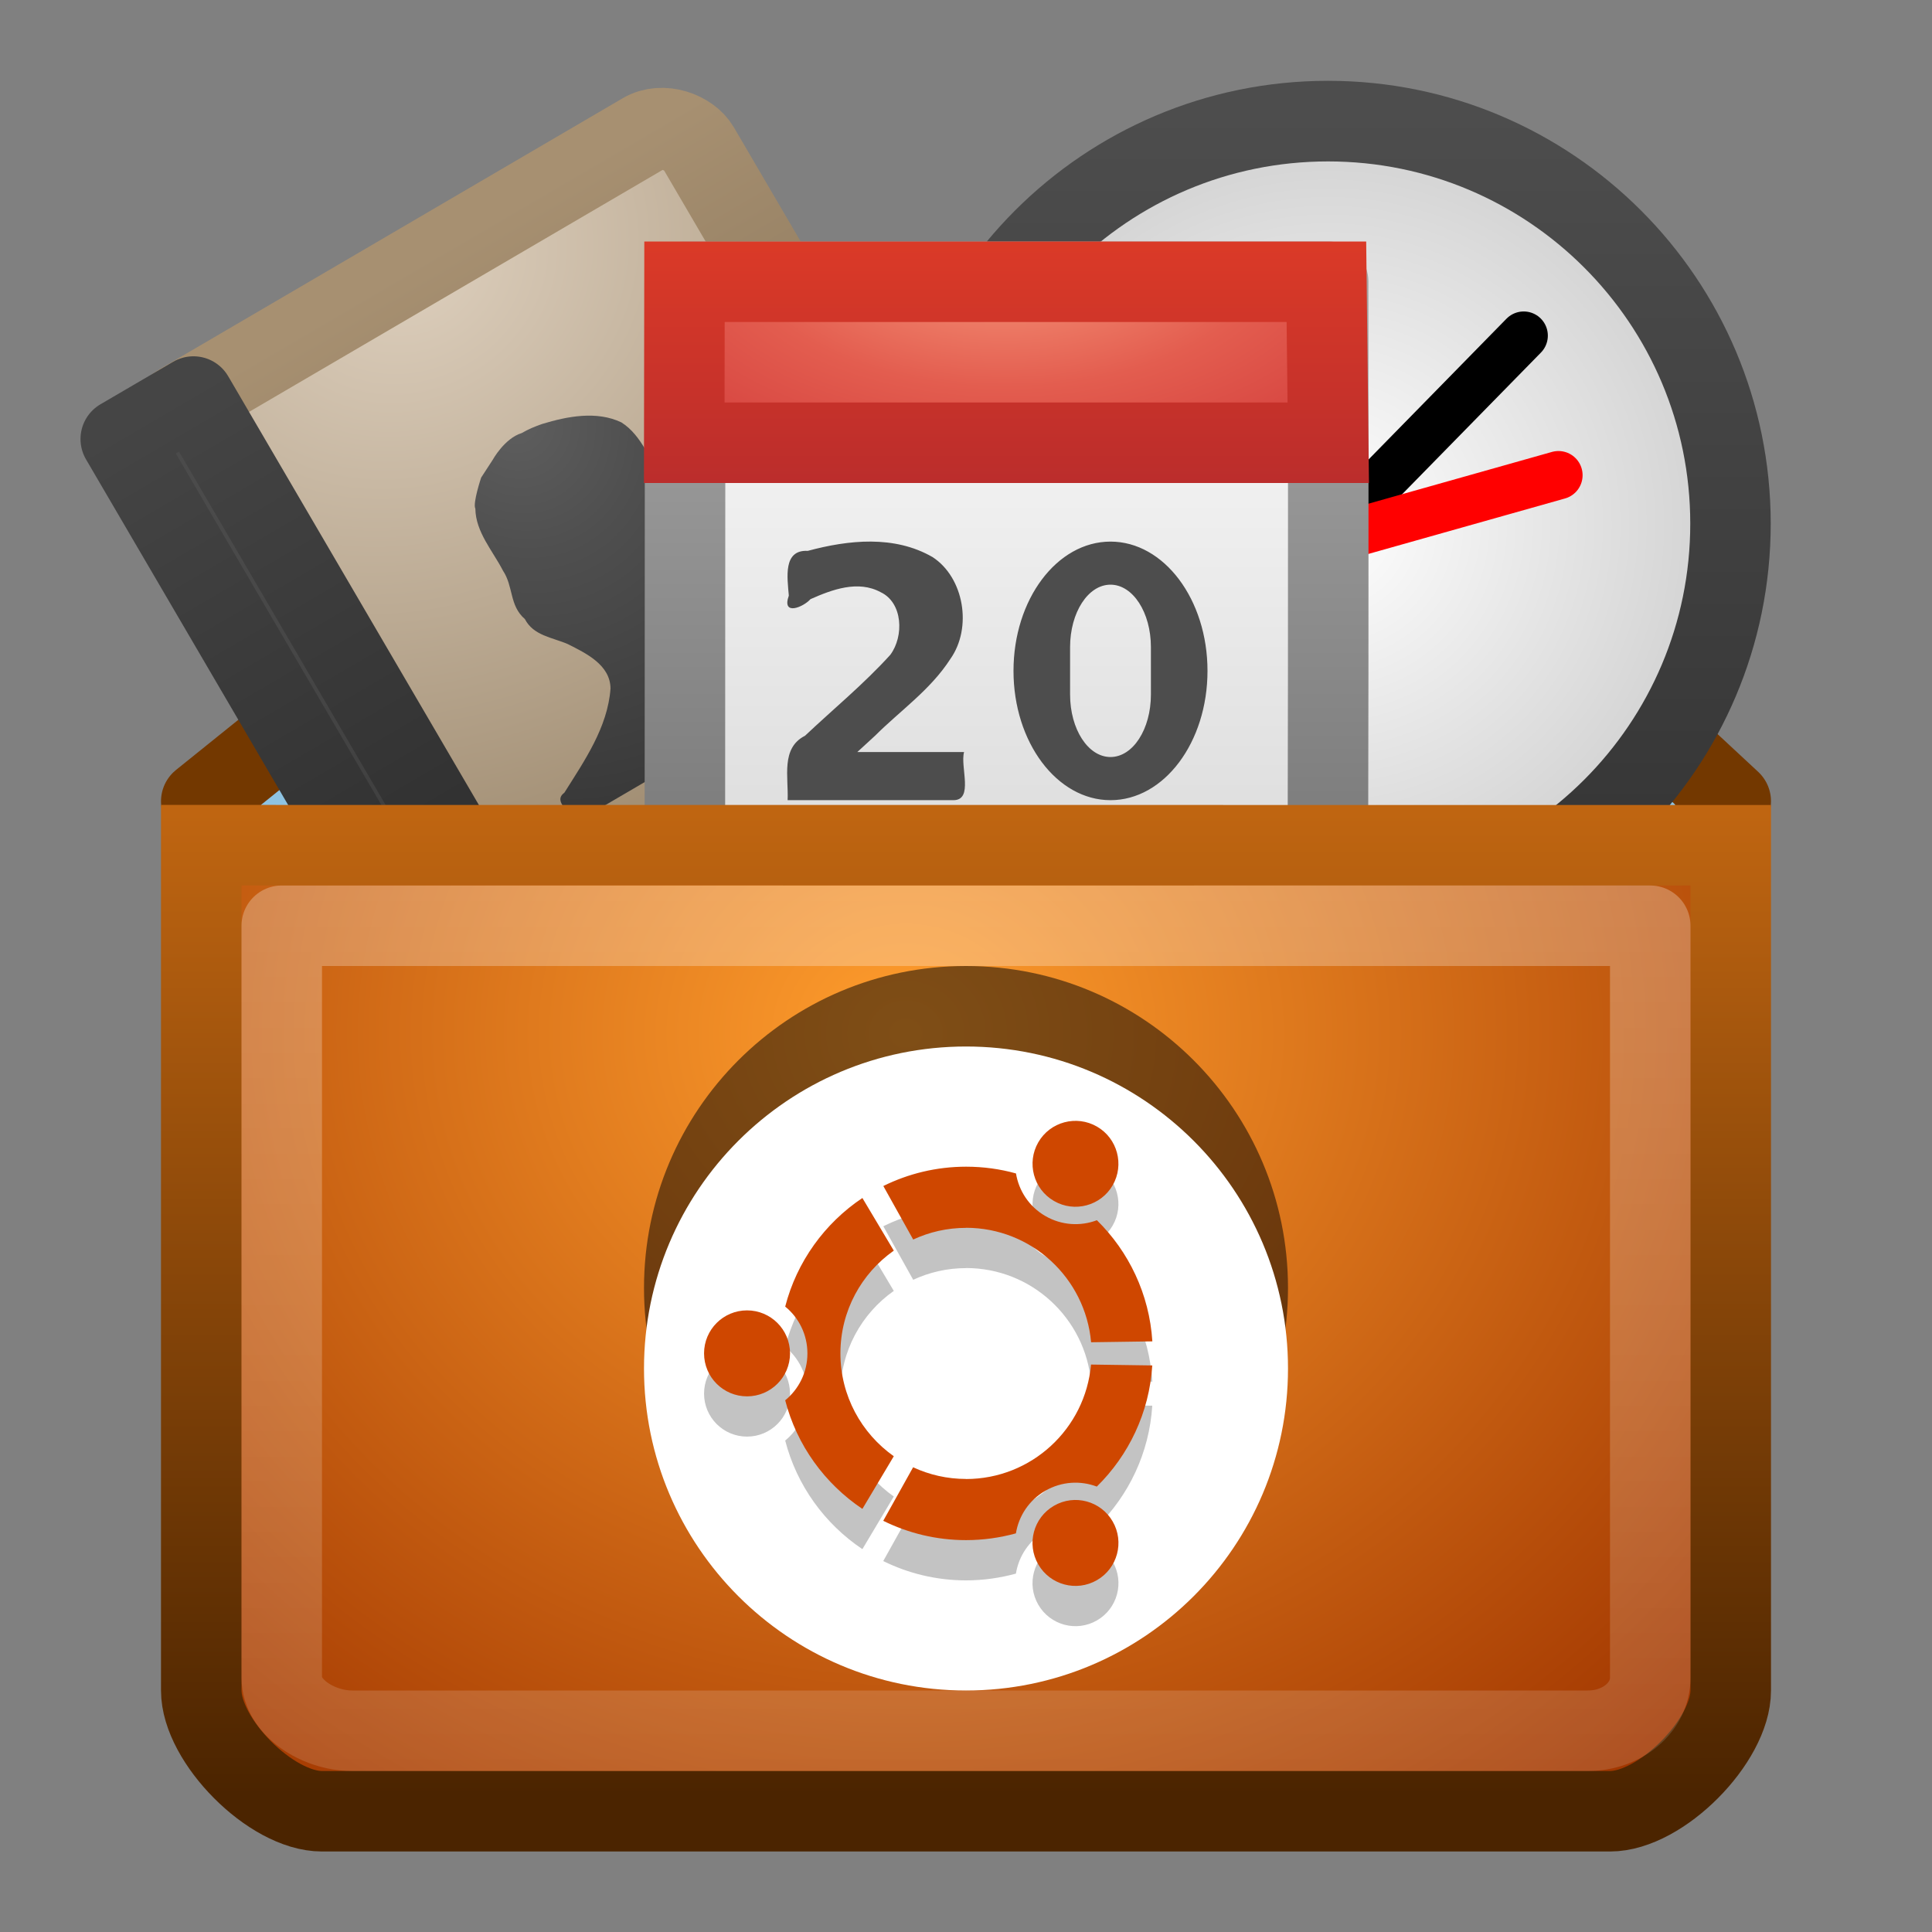 <?xml version="1.0" encoding="UTF-8" standalone="no"?>
<!-- Created with Inkscape (http://www.inkscape.org/) -->

<svg
   xmlns:dc="http://purl.org/dc/elements/1.1/"
   xmlns:cc="http://creativecommons.org/ns#"
   xmlns:rdf="http://www.w3.org/1999/02/22-rdf-syntax-ns#"
   xmlns:svg="http://www.w3.org/2000/svg"
   xmlns="http://www.w3.org/2000/svg"
   xmlns:xlink="http://www.w3.org/1999/xlink"
   xmlns:sodipodi="http://sodipodi.sourceforge.net/DTD/sodipodi-0.dtd"
   xmlns:inkscape="http://www.inkscape.org/namespaces/inkscape"
   width="24"
   height="24"
   id="svg4223"
   version="1.1"
   inkscape:version="0.91 r13725"
   sodipodi:docname="softwarecenter.svg"
   inkscape:export-filename="/home/rafa/Escriptori/lubuntu/lsc/lsc24.png"
   inkscape:export-xdpi="90"
   inkscape:export-ydpi="90">
  <rect width="100%" height="100%" fill="#808080" stroke="none"/>
  <sodipodi:namedview
     id="base"
     pagecolor="#ffffff"
     bordercolor="#666666"
     borderopacity="1.0"
     inkscape:pageopacity="0.0"
     inkscape:pageshadow="2"
     inkscape:zoom="16"
     inkscape:cx="29.542934"
     inkscape:cy="12.811119"
     inkscape:current-layer="layer1"
     showgrid="true"
     inkscape:document-units="px"
     inkscape:grid-bbox="true"
     inkscape:window-width="1366"
     inkscape:window-height="704"
     inkscape:window-x="0"
     inkscape:window-y="27"
     inkscape:window-maximized="1"
     showguides="true"
     inkscape:guide-bbox="true">
    <inkscape:grid
       type="xygrid"
       id="grid3978"
       empspacing="5"
       visible="true"
       enabled="true"
       snapvisiblegridlinesonly="true" />
  </sodipodi:namedview>
  <defs
     id="defs4225">
    <linearGradient
       id="linearGradient5267">
      <stop
         style="stop-color:#ffffff;stop-opacity:1;"
         offset="0"
         id="stop5269" />
      <stop
         style="stop-color:#cccccc;stop-opacity:1;"
         offset="1"
         id="stop5271" />
    </linearGradient>
    <linearGradient
       id="linearGradient3319-5">
      <stop
         id="stop3321-0"
         style="stop-color:#a79071;stop-opacity:1"
         offset="0" />
      <stop
         id="stop3323-9"
         style="stop-color:#6f5d45;stop-opacity:1"
         offset="1" />
    </linearGradient>
    <linearGradient
       id="linearGradient8967-0">
      <stop
         id="stop8969-8"
         style="stop-color:#ddcfbd;stop-opacity:1"
         offset="0" />
      <stop
         id="stop8971-8"
         style="stop-color:#856f50;stop-opacity:1"
         offset="1" />
    </linearGradient>
    <linearGradient
       id="linearGradient3707-319-631-407-324-616-674-812-821-107-178-392-400-6-9">
      <stop
         id="stop5440-4-3"
         style="stop-color:#272727;stop-opacity:1"
         offset="0" />
      <stop
         id="stop5442-3-9"
         style="stop-color:#454545;stop-opacity:1"
         offset="1" />
    </linearGradient>
    <linearGradient
       id="linearGradient2867-449-88-871-390-598-476-591-434-148-57-177-641-289-620-227-114-444-680-744-8-9">
      <stop
         id="stop5430-8-4"
         style="stop-color:#5f5f5f;stop-opacity:1"
         offset="0" />
      <stop
         id="stop5432-3-8"
         style="stop-color:#4f4f4f;stop-opacity:1"
         offset="0.262" />
      <stop
         id="stop5434-1-1"
         style="stop-color:#3b3b3b;stop-opacity:1"
         offset="0.705" />
      <stop
         id="stop5436-8-2"
         style="stop-color:#2b2b2b;stop-opacity:1"
         offset="1" />
    </linearGradient>
    <linearGradient
       id="linearGradient2867-449-88-871-390-598-476-591-434-148-57-177-641-289-620-227-114-444-680-744-8-7">
      <stop
         id="stop5430-8-6"
         style="stop-color:#5f5f5f;stop-opacity:1"
         offset="0" />
      <stop
         id="stop5432-3-5"
         style="stop-color:#4f4f4f;stop-opacity:1"
         offset="0.262" />
      <stop
         id="stop5434-1-6"
         style="stop-color:#3b3b3b;stop-opacity:1"
         offset="0.705" />
      <stop
         id="stop5436-8-9"
         style="stop-color:#2b2b2b;stop-opacity:1"
         offset="1" />
    </linearGradient>
    <linearGradient
       id="linearGradient3227">
      <stop
         id="stop3229"
         style="stop-color:#4d4d4d;stop-opacity:1"
         offset="0" />
      <stop
         id="stop3231"
         style="stop-color:#333333;stop-opacity:1"
         offset="1" />
    </linearGradient>
    <linearGradient
       id="linearGradient3702-501-757-4">
      <stop
         id="stop2895-00"
         style="stop-color:#181818;stop-opacity:0"
         offset="0" />
      <stop
         id="stop2897-4"
         style="stop-color:#181818;stop-opacity:1"
         offset="0.5" />
      <stop
         id="stop2899-6"
         style="stop-color:#181818;stop-opacity:0"
         offset="1" />
    </linearGradient>
    <linearGradient
       id="linearGradient3688-464-309-80">
      <stop
         id="stop2889-5"
         style="stop-color:#181818;stop-opacity:1"
         offset="0" />
      <stop
         id="stop2891-6"
         style="stop-color:#181818;stop-opacity:0"
         offset="1" />
    </linearGradient>
    <linearGradient
       id="linearGradient3688-166-749-19">
      <stop
         id="stop2883-69"
         style="stop-color:#181818;stop-opacity:1"
         offset="0" />
      <stop
         id="stop2885-3"
         style="stop-color:#181818;stop-opacity:0"
         offset="1" />
    </linearGradient>
    <linearGradient
       id="linearGradient3104-3-9">
      <stop
         offset="0"
         style="stop-color:#787878;stop-opacity:1"
         id="stop3106-7-0" />
      <stop
         offset="1"
         style="stop-color:#aaaaaa;stop-opacity:1"
         id="stop3108-2-0" />
    </linearGradient>
    <linearGradient
       id="linearGradient3600-6-7">
      <stop
         offset="0"
         style="stop-color:#f4f4f4;stop-opacity:1"
         id="stop3602-1-4" />
      <stop
         offset="1"
         style="stop-color:#dbdbdb;stop-opacity:1"
         id="stop3604-1-3" />
    </linearGradient>
    <linearGradient
       id="linearGradient2490-6">
      <stop
         id="stop2492-5"
         style="stop-color:#791235;stop-opacity:1"
         offset="0" />
      <stop
         id="stop2494-0"
         style="stop-color:#dd3b27;stop-opacity:1"
         offset="1" />
    </linearGradient>
    <linearGradient
       id="linearGradient3242-6">
      <stop
         id="stop3244-3"
         style="stop-color:#f89b7e;stop-opacity:1"
         offset="0" />
      <stop
         id="stop3246-0"
         style="stop-color:#e35d4f;stop-opacity:1"
         offset="0.262" />
      <stop
         id="stop3248-2"
         style="stop-color:#c6262e;stop-opacity:1"
         offset="0.661" />
      <stop
         id="stop3250-1"
         style="stop-color:#690b2c;stop-opacity:1"
         offset="1" />
    </linearGradient>
    <radialGradient
       inkscape:collect="always"
       xlink:href="#linearGradient3688-166-749-19"
       id="radialGradient5224"
       gradientUnits="userSpaceOnUse"
       gradientTransform="matrix(2.004,0,0,1.4,27.988,-17.4)"
       cx="4.993"
       cy="43.5"
       fx="4.993"
       fy="43.5"
       r="2.5" />
    <radialGradient
       inkscape:collect="always"
       xlink:href="#linearGradient3688-464-309-80"
       id="radialGradient5226"
       gradientUnits="userSpaceOnUse"
       gradientTransform="matrix(2.004,0,0,1.4,-20.012,-104.4)"
       cx="4.993"
       cy="43.5"
       fx="4.993"
       fy="43.5"
       r="2.5" />
    <linearGradient
       inkscape:collect="always"
       xlink:href="#linearGradient3702-501-757-4"
       id="linearGradient5228"
       gradientUnits="userSpaceOnUse"
       x1="25.058"
       y1="47.028"
       x2="25.058"
       y2="39.999" />
    <linearGradient
       inkscape:collect="always"
       xlink:href="#linearGradient3600-6-7"
       id="linearGradient5230"
       gradientUnits="userSpaceOnUse"
       gradientTransform="matrix(0.205,0,0,0.213,7.586,41.523)"
       x1="19.36"
       y1="16.138"
       x2="19.36"
       y2="44.984" />
    <linearGradient
       inkscape:collect="always"
       xlink:href="#linearGradient3104-3-9"
       id="linearGradient5232"
       gradientUnits="userSpaceOnUse"
       gradientTransform="matrix(0.205,0,0,0.213,7.586,41.729)"
       x1="24"
       y1="44"
       x2="24"
       y2="3.89" />
    <radialGradient
       inkscape:collect="always"
       xlink:href="#linearGradient3242-6"
       id="radialGradient5234"
       gradientUnits="userSpaceOnUse"
       gradientTransform="matrix(0,0.332,-0.63,-1.4019414e-8,17.808,40.58)"
       cx="7.496"
       cy="8.45"
       fx="7.496"
       fy="8.45"
       r="20" />
    <linearGradient
       inkscape:collect="always"
       xlink:href="#linearGradient2490-6"
       id="linearGradient5236"
       gradientUnits="userSpaceOnUse"
       gradientTransform="matrix(0.205,0,0,0.235,7.58,41.876)"
       x1="24"
       y1="44"
       x2="24"
       y2="3.899" />
    <radialGradient
       inkscape:collect="always"
       xlink:href="#linearGradient5267"
       id="radialGradient5285"
       gradientUnits="userSpaceOnUse"
       gradientTransform="matrix(1,0,0,0.999,0,0.046)"
       cx="16.3"
       cy="31.41"
       fx="16.3"
       fy="31.41"
       r="5.212" />
    <linearGradient
       inkscape:collect="always"
       xlink:href="#linearGradient3227"
       id="linearGradient5287"
       gradientUnits="userSpaceOnUse"
       gradientTransform="matrix(0.23,0,0,0.229,10.784,25.903)"
       x1="7.554"
       y1="3"
       x2="7.554"
       y2="45.184" />
    <radialGradient
       inkscape:collect="always"
       xlink:href="#linearGradient8967-0"
       id="radialGradient5327"
       gradientUnits="userSpaceOnUse"
       gradientTransform="matrix(0,0.63,-0.718,0,-0.861,2.631)"
       cx="24.502"
       cy="6.648"
       fx="24.502"
       fy="6.648"
       r="17.498" />
    <linearGradient
       inkscape:collect="always"
       xlink:href="#linearGradient3319-5"
       id="linearGradient5329"
       gradientUnits="userSpaceOnUse"
       gradientTransform="matrix(0.158,0,0,0.169,-10.689,17.305)"
       x1="32.901"
       y1="4.648"
       x2="32.901"
       y2="61.482" />
    <radialGradient
       inkscape:collect="always"
       xlink:href="#linearGradient2867-449-88-871-390-598-476-591-434-148-57-177-641-289-620-227-114-444-680-744-8-9"
       id="radialGradient5331"
       gradientUnits="userSpaceOnUse"
       gradientTransform="matrix(0.285,0.487,-0.446,0.261,5.909,12.82)"
       cx="7.496"
       cy="8.45"
       fx="7.496"
       fy="8.45"
       r="20" />
    <linearGradient
       inkscape:collect="always"
       xlink:href="#linearGradient3707-319-631-407-324-616-674-812-821-107-178-392-400-6-9"
       id="linearGradient5333"
       gradientUnits="userSpaceOnUse"
       gradientTransform="matrix(0.181,-0.106,0.122,0.208,-0.68,20.148)"
       x1="24"
       y1="44"
       x2="24"
       y2="3.899" />
    <radialGradient
       inkscape:collect="always"
       xlink:href="#linearGradient2867-449-88-871-390-598-476-591-434-148-57-177-641-289-620-227-114-444-680-744-8-7"
       id="radialGradient5335"
       gradientUnits="userSpaceOnUse"
       gradientTransform="matrix(0.17,0.292,-0.25,0.146,5.798,15.888)"
       cx="10.904"
       cy="8.45"
       fx="10.904"
       fy="8.45"
       r="20" />
    <linearGradient
       inkscape:collect="always"
       xlink:href="#linearGradient3924-6-0"
       id="linearGradient3629-7"
       gradientUnits="userSpaceOnUse"
       gradientTransform="matrix(1.136,0,0,1.181,26.273,21.892)"
       x1="24"
       y1="20.183"
       x2="24"
       y2="43" />
    <linearGradient
       id="linearGradient3924-6-0">
      <stop
         offset="0"
         style="stop-color:#ffffff;stop-opacity:1;"
         id="stop3926-6-2" />
      <stop
         offset="1"
         style="stop-color:#ffffff;stop-opacity:0;"
         id="stop3932-43-9" />
    </linearGradient>
    <radialGradient
       inkscape:collect="always"
       xlink:href="#linearGradient2867-449-88-871-390-598-476-591-434-148-57-177-3"
       id="radialGradient3535-5"
       gradientUnits="userSpaceOnUse"
       gradientTransform="matrix(0.681,0,-1.8168807e-8,0.609,0.773,46.052)"
       cx="15.389"
       cy="11.139"
       fx="15.389"
       fy="11.139"
       r="20" />
    <linearGradient
       id="linearGradient2867-449-88-871-390-598-476-591-434-148-57-177-3">
      <stop
         id="stop3750-3"
         style="stop-color:#ff9d2d;stop-opacity:1;"
         offset="0" />
      <stop
         id="stop3756-9"
         style="stop-color:#a13600;stop-opacity:1;"
         offset="1" />
    </linearGradient>
    <linearGradient
       inkscape:collect="always"
       xlink:href="#linearGradient4023-6"
       id="linearGradient3537-1"
       gradientUnits="userSpaceOnUse"
       gradientTransform="matrix(0.477,0,0,0.469,0.773,24.728)"
       x1="13.875"
       y1="54.122"
       x2="13.875"
       y2="80.125" />
    <linearGradient
       id="linearGradient4023-6">
      <stop
         id="stop4025-75"
         offset="0"
         style="stop-color:#bf6511;stop-opacity:1;" />
      <stop
         id="stop4027-3"
         offset="1"
         style="stop-color:#4b2400;stop-opacity:1;" />
    </linearGradient>
  </defs>
  <g
     inkscape:groupmode="layer"
     inkscape:label="Layer 1"
     id="layer1"
     transform="translate(0,-40)">
    <path
       id="path5240"
       d="m 21.5,49.954 -2,-1.859 7.32e-4,4.235 z"
       style="color:#000000;fill:#8ec3e2;fill-opacity:1;fill-rule:nonzero;stroke:#733800;stroke-width:1;stroke-linecap:butt;stroke-linejoin:round;stroke-miterlimit:4;stroke-opacity:1;stroke-dasharray:none;stroke-dashoffset:0;marker:none;visibility:visible;display:inline;overflow:visible;enable-background:accumulate"
       inkscape:connector-curvature="0"
       sodipodi:nodetypes="cccc" />
    <path
       sodipodi:nodetypes="cccc"
       inkscape:connector-curvature="0"
       style="color:#000000;fill:#8ec3e2;fill-opacity:1;fill-rule:nonzero;stroke:#733800;stroke-width:1;stroke-linecap:butt;stroke-linejoin:round;stroke-miterlimit:4;stroke-opacity:1;stroke-dasharray:none;stroke-dashoffset:0;marker:none;visibility:visible;display:inline;overflow:visible;enable-background:accumulate"
       d="m 2.5,49.954 2.31,-1.859 -8.451e-4,4.235 z"
       id="path4750" />
    <g
       id="g5275"
       transform="matrix(1.061,0,0,1.063,-0.797,13.116)">
      <path
         inkscape:connector-curvature="0"
         d="m 21.012,31.41 c 0,2.598 -2.11,4.704 -4.712,4.704 -2.602,0 -4.712,-2.106 -4.712,-4.704 0,-2.598 2.11,-4.704 4.712,-4.704 2.602,0 4.712,2.106 4.712,4.704 l 0,0 z"
         id="path4328"
         style="fill:url(#radialGradient5285);fill-opacity:1;fill-rule:nonzero;stroke:url(#linearGradient5287);stroke-width:0.942;stroke-miterlimit:4;stroke-opacity:1;stroke-dasharray:none" />
      <path
         inkscape:connector-curvature="0"
         d="m 13.298,31.527 c 0.643,0.014 0.724,-0.003 0.724,-0.003"
         id="path4336"
         style="opacity:0.5;fill:none;stroke:black;stroke-width:0.628;stroke-linecap:round;stroke-linejoin:miter;stroke-miterlimit:4;stroke-opacity:1;stroke-dasharray:none" />
      <path
         inkscape:connector-curvature="0"
         d="m 16.084,31.767 2.507,-2.554"
         id="path4344"
         style="fill:none;stroke:black;stroke-width:0.565;stroke-linecap:round;stroke-linejoin:miter;stroke-miterlimit:4;stroke-opacity:1;stroke-dasharray:none" />
      <path
         inkscape:connector-curvature="0"
         d="M 16.467,31.767 14.773,30.074"
         id="path4346"
         style="fill:none;stroke:black;stroke-width:0.565;stroke-linecap:round;stroke-linejoin:miter;stroke-miterlimit:4;stroke-opacity:1;stroke-dasharray:none" />
      <path
         inkscape:connector-curvature="0"
         d="m 16.448,31.562 2.55,-0.718"
         id="path4348"
         style="fill:red;fill-rule:evenodd;stroke:red;stroke-width:0.565;stroke-linecap:round;stroke-linejoin:miter;stroke-miterlimit:4;stroke-opacity:1;stroke-dasharray:none" />
    </g>
    <g
       id="g5321"
       transform="translate(0.82,24.843)">
      <rect
         transform="matrix(0.863,-0.505,0.505,0.863,0,0)"
         width="7.661"
         height="9.404"
         rx="0.5"
         x="-9.464"
         y="18.139"
         id="rect4314"
         style="fill:url(#radialGradient5327);fill-opacity:1;stroke:url(#linearGradient5329);stroke-width:1.019;stroke-linecap:round;stroke-linejoin:round;stroke-miterlimit:0;stroke-opacity:1;stroke-dasharray:none;stroke-dashoffset:0;display:inline"
         ry="0.5" />
      <path
         d="m 1.583,20.083 c 0,0 3.303,5.649 4.75,8.124 l -0.722,0.422 c -0.103,0.06 -0.231,0.02 -0.296,-0.093 L 0.68,20.611 z"
         id="path4316"
         style="color:#000000;fill:url(#radialGradient5331);fill-opacity:1;fill-rule:nonzero;stroke:url(#linearGradient5333);stroke-width:1;stroke-linecap:round;stroke-linejoin:round;stroke-miterlimit:4;stroke-opacity:1;stroke-dasharray:none;stroke-dashoffset:0;marker:none;visibility:visible;display:inline;overflow:visible;enable-background:accumulate"
         inkscape:connector-curvature="0" />
      <path
         d="m 5.66,20.537 c -0.214,0.066 -0.36,0.333 -0.36,0.333 l -0.143,0.22 c 0,0 -0.107,0.32 -0.072,0.386 0.004,0.291 0.216,0.523 0.343,0.77 0.132,0.198 0.078,0.434 0.272,0.601 0.107,0.207 0.342,0.228 0.533,0.311 0.227,0.114 0.53,0.259 0.531,0.554 -0.036,0.482 -0.323,0.894 -0.573,1.292 -0.115,0.084 -2.502e-4,0.174 0.04,0.263 0.039,0.067 0.068,0.168 0.148,0.079 C 7.456,24.715 8.533,24.085 9.611,23.455 9.543,23.34 9.476,23.225 9.409,23.11 8.958,23.137 8.484,23.161 8.057,22.99 7.787,22.865 7.787,22.527 7.793,22.273 7.792,22.065 7.922,21.855 7.809,21.655 7.761,21.414 7.559,21.308 7.427,21.127 7.253,20.888 7.159,20.569 6.899,20.404 c -0.306,-0.146 -0.67,-0.076 -0.982,0.019 -0.089,0.03 -0.176,0.067 -0.257,0.114 z"
         id="path4322"
         style="color:#000000;fill:url(#radialGradient5335);fill-opacity:1;fill-rule:nonzero;stroke:none;stroke-width:1;marker:none;visibility:visible;display:inline;overflow:visible;enable-background:accumulate"
         inkscape:connector-curvature="0" />
    </g>
    <g
       id="g5212">
      <g
         style="display:inline"
         id="g4354"
         transform="matrix(0.232,0,0,0.111,7.082,46.775)">
        <g
           style="opacity:0.4"
           id="g4356"
           transform="matrix(1.053,0,0,1.286,-1.263,-13.429)">
          <rect
             style="fill:url(#radialGradient5224);fill-opacity:1;stroke:none"
             id="rect4358"
             y="40"
             x="38"
             height="7"
             width="5" />
          <rect
             style="fill:url(#radialGradient5226);fill-opacity:1;stroke:none"
             id="rect4360"
             transform="scale(-1,-1)"
             y="-47"
             x="-10"
             height="7"
             width="5" />
          <rect
             style="fill:url(#linearGradient5228);fill-opacity:1;stroke:none"
             id="rect4362"
             y="40"
             x="10"
             height="7"
             width="28" />
        </g>
      </g>
      <path
         style="color:black;fill:url(#linearGradient5230);fill-opacity:1;fill-rule:nonzero;stroke:url(#linearGradient5232);stroke-width:1;stroke-linecap:round;stroke-linejoin:round;stroke-miterlimit:4;stroke-opacity:1;stroke-dasharray:none;stroke-dashoffset:0;marker:none;visibility:visible;display:inline;overflow:visible;enable-background:accumulate"
         d="m 16.499,43.5 c 0,0 0.004,4.608 -0.003,6.896 -0.027,0.411 -0.434,0.652 -0.801,0.596 -2.204,-0.002 -4.409,0.004 -6.613,-0.003 C 8.686,50.961 8.453,50.538 8.508,50.158 8.51,47.869 8.511,43.5 8.511,43.5 z"
         id="path4364"
         inkscape:connector-curvature="0"
         sodipodi:nodetypes="ccccccc" />
      <path
         inkscape:connector-curvature="0"
         id="path4370"
         style="color:black;fill:#4d4d4d;fill-opacity:1;fill-rule:nonzero;stroke:none;stroke-width:1;marker:none;visibility:visible;display:inline;overflow:visible;enable-background:accumulate"
         d="m 13.795,46.728 c -0.666,0 -1.205,0.719 -1.205,1.606 0,0.887 0.54,1.606 1.205,1.606 0.666,0 1.205,-0.719 1.205,-1.606 0,-0.887 -0.54,-1.606 -1.205,-1.606 z m 0,0.535 c 0.278,0 0.502,0.345 0.502,0.776 l 0,0.589 c 0,0.431 -0.224,0.776 -0.502,0.776 -0.278,0 -0.502,-0.345 -0.502,-0.776 l 0,-0.589 c 0,-0.431 0.224,-0.776 0.502,-0.776 z m -3.146,2.079 c 0.442,0 0.885,0 1.327,0 -0.051,0.182 0.124,0.601 -0.135,0.598 -0.686,0 -1.371,0 -2.057,0 C 9.797,49.655 9.697,49.293 10,49.14 c 0.354,-0.334 0.731,-0.643 1.06,-1.006 0.171,-0.231 0.156,-0.646 -0.119,-0.777 -0.281,-0.153 -0.603,-0.034 -0.873,0.086 -0.089,0.1 -0.361,0.213 -0.269,-0.044 -0.019,-0.227 -0.073,-0.572 0.236,-0.556 0.505,-0.136 1.074,-0.197 1.549,0.077 0.39,0.253 0.498,0.876 0.221,1.267 -0.247,0.383 -0.619,0.638 -0.933,0.951 -0.074,0.068 -0.148,0.136 -0.222,0.204 z" />
      <path
         style="color:black;fill:url(#radialGradient5234);fill-opacity:1;fill-rule:nonzero;stroke:url(#linearGradient5236);stroke-width:1;stroke-linecap:square;stroke-linejoin:miter;stroke-miterlimit:4;stroke-opacity:1;stroke-dasharray:none;stroke-dashoffset:0;marker:none;visibility:visible;display:inline;overflow:visible;enable-background:accumulate"
         d="m 16.477,43.5 0.023,2 -8,0 0.003,-2 z"
         id="path4382"
         inkscape:connector-curvature="0"
         sodipodi:nodetypes="ccccc" />
    </g>
    <path
       sodipodi:nodetypes="csssscc"
       inkscape:connector-curvature="0"
       id="rect5505-21"
       d="m 21.5,50.5 0,10.5 c 0,0.623 -0.865,1.5 -1.5,1.5 l -16,0 C 3.365,62.5 2.5,61.623 2.5,61 l 0,-10.501 z"
       style="color:black;fill:url(#radialGradient3535-5);fill-opacity:1;fill-rule:nonzero;stroke:url(#linearGradient3537-1);stroke-width:1;stroke-linecap:butt;stroke-linejoin:miter;stroke-miterlimit:4;stroke-opacity:1;stroke-dashoffset:0;marker:none;visibility:visible;display:inline;overflow:visible;enable-background:accumulate;stroke-dasharray:none" />
    <path
       style="color:black;fill:black;fill-opacity:0.502;fill-rule:evenodd;stroke:none;stroke-width:1.417;marker:none;visibility:visible;display:inline;overflow:visible;enable-background:accumulate"
       id="path3311"
       d="M 16,56 C 16,58.209 14.209,60 12,60 9.791,60 8,58.209 8,56 8,53.791 9.791,52 12,52 14.209,52 16,53.791 16,56 z"
       inkscape:connector-curvature="0" />
    <g
       id="g3584"
       transform="translate(-35.568,-4.558)">
      <path
         style="color:black;fill:white;fill-opacity:1;fill-rule:evenodd;stroke:none;stroke-width:1.417;marker:none;visibility:visible;display:inline;overflow:visible;enable-background:accumulate"
         id="path3199"
         d="m 51.568,61.558 c 0,2.209 -1.791,4 -4,4 -2.209,0 -4,-1.791 -4,-4 0,-2.209 1.791,-4 4,-4 2.209,0 4,1.791 4,4 z"
         inkscape:connector-curvature="0" />
      <path
         style="color:black;fill:black;fill-opacity:0.235;fill-rule:evenodd;stroke:none;stroke-width:1.417;marker:none;visibility:visible;display:inline;overflow:visible;enable-background:accumulate"
         inkscape:connector-curvature="0"
         d="m 44.848,61.336 c -0.295,0 -0.534,0.239 -0.534,0.534 0,0.295 0.239,0.534 0.534,0.534 0.295,0 0.534,-0.239 0.534,-0.534 0,-0.295 -0.239,-0.534 -0.534,-0.534 z m 3.813,2.427 c -0.255,0.147 -0.343,0.474 -0.195,0.729 0.147,0.255 0.474,0.343 0.729,0.195 0.255,-0.147 0.343,-0.474 0.195,-0.729 -0.147,-0.255 -0.474,-0.343 -0.729,-0.195 z m -2.653,-1.893 c 0,-0.528 0.262,-0.994 0.663,-1.276 l -0.39,-0.654 c -0.467,0.312 -0.815,0.79 -0.959,1.349 0.169,0.137 0.276,0.347 0.276,0.582 0,0.235 -0.108,0.444 -0.276,0.582 0.144,0.559 0.492,1.036 0.959,1.349 l 0.39,-0.654 c -0.401,-0.282 -0.663,-0.748 -0.663,-1.276 z m 1.56,-1.56 c 0.815,0 1.483,0.625 1.554,1.422 l 0.761,-0.011 c -0.037,-0.588 -0.294,-1.117 -0.689,-1.505 -0.203,0.077 -0.438,0.065 -0.64,-0.052 -0.203,-0.117 -0.33,-0.315 -0.365,-0.529 -0.197,-0.055 -0.405,-0.084 -0.62,-0.084 -0.369,0 -0.718,0.087 -1.028,0.24 l 0.371,0.665 c 0.2,-0.093 0.422,-0.145 0.657,-0.145 z m 0,3.12 c -0.235,0 -0.457,-0.052 -0.657,-0.145 L 46.54,63.95 c 0.31,0.153 0.659,0.24 1.028,0.24 0.215,0 0.422,-0.03 0.62,-0.084 0.035,-0.215 0.162,-0.412 0.365,-0.529 0.203,-0.117 0.437,-0.129 0.64,-0.052 0.395,-0.388 0.652,-0.917 0.689,-1.505 l -0.761,-0.011 c -0.07,0.797 -0.739,1.422 -1.554,1.422 z m 1.093,-3.453 c 0.255,0.148 0.582,0.06 0.729,-0.195 0.147,-0.255 0.06,-0.582 -0.195,-0.729 -0.255,-0.147 -0.582,-0.06 -0.729,0.195 -0.147,0.255 -0.06,0.582 0.195,0.729 z"
         id="path3319" />
      <path
         id="path3201"
         d="m 44.848,60.836 c -0.295,0 -0.534,0.239 -0.534,0.534 0,0.295 0.239,0.534 0.534,0.534 0.295,0 0.534,-0.239 0.534,-0.534 0,-0.295 -0.239,-0.534 -0.534,-0.534 z m 3.813,2.427 c -0.255,0.147 -0.343,0.474 -0.195,0.729 0.147,0.255 0.474,0.343 0.729,0.195 0.255,-0.147 0.343,-0.474 0.195,-0.729 -0.147,-0.255 -0.474,-0.343 -0.729,-0.195 z m -2.653,-1.893 c 0,-0.528 0.262,-0.994 0.663,-1.276 l -0.39,-0.654 c -0.467,0.312 -0.815,0.79 -0.959,1.349 0.169,0.137 0.276,0.347 0.276,0.582 0,0.235 -0.108,0.444 -0.276,0.582 0.144,0.559 0.492,1.036 0.959,1.349 l 0.39,-0.654 C 46.27,62.364 46.008,61.898 46.008,61.37 z m 1.56,-1.56 c 0.815,0 1.483,0.625 1.554,1.422 l 0.761,-0.011 c -0.037,-0.588 -0.294,-1.117 -0.689,-1.505 -0.203,0.077 -0.438,0.065 -0.64,-0.052 -0.203,-0.117 -0.33,-0.315 -0.365,-0.529 -0.197,-0.055 -0.405,-0.084 -0.62,-0.084 -0.369,0 -0.718,0.087 -1.028,0.24 l 0.371,0.665 c 0.2,-0.093 0.422,-0.145 0.657,-0.145 z m 0,3.12 c -0.235,0 -0.457,-0.052 -0.657,-0.145 L 46.54,63.45 c 0.31,0.153 0.659,0.24 1.028,0.24 0.215,0 0.422,-0.03 0.62,-0.084 0.035,-0.215 0.162,-0.412 0.365,-0.529 0.203,-0.117 0.437,-0.129 0.64,-0.052 0.395,-0.388 0.652,-0.917 0.689,-1.505 l -0.761,-0.011 c -0.07,0.797 -0.739,1.422 -1.554,1.422 z m 1.093,-3.453 c 0.255,0.148 0.582,0.06 0.729,-0.195 0.147,-0.255 0.06,-0.582 -0.195,-0.729 -0.255,-0.147 -0.582,-0.06 -0.729,0.195 -0.147,0.255 -0.06,0.582 0.195,0.729 z"
         inkscape:connector-curvature="0"
         style="color:black;fill:#cf4700;fill-opacity:1;fill-rule:nonzero;stroke:none;stroke-width:1;marker:none;visibility:visible;display:inline;overflow:visible;enable-background:accumulate" />
    </g>
    <path
       sodipodi:nodetypes="csssscc"
       inkscape:connector-curvature="0"
       id="rect6741"
       d="m 20.5,51.5 0,9.342 C 20.5,61.207 20.155,61.5 19.726,61.5 l -15.35,-3e-6 C 3.947,61.5 3.5,61.207 3.5,60.842 l 0,-9.342 z"
       style="opacity:0.337;color:#000000;fill:none;stroke:url(#linearGradient3629-7);stroke-width:1;stroke-linecap:round;stroke-linejoin:round;stroke-miterlimit:4;stroke-opacity:1;stroke-dasharray:none;stroke-dashoffset:0;marker:none;visibility:visible;display:inline;overflow:visible;enable-background:accumulate" />
  </g>
</svg>

